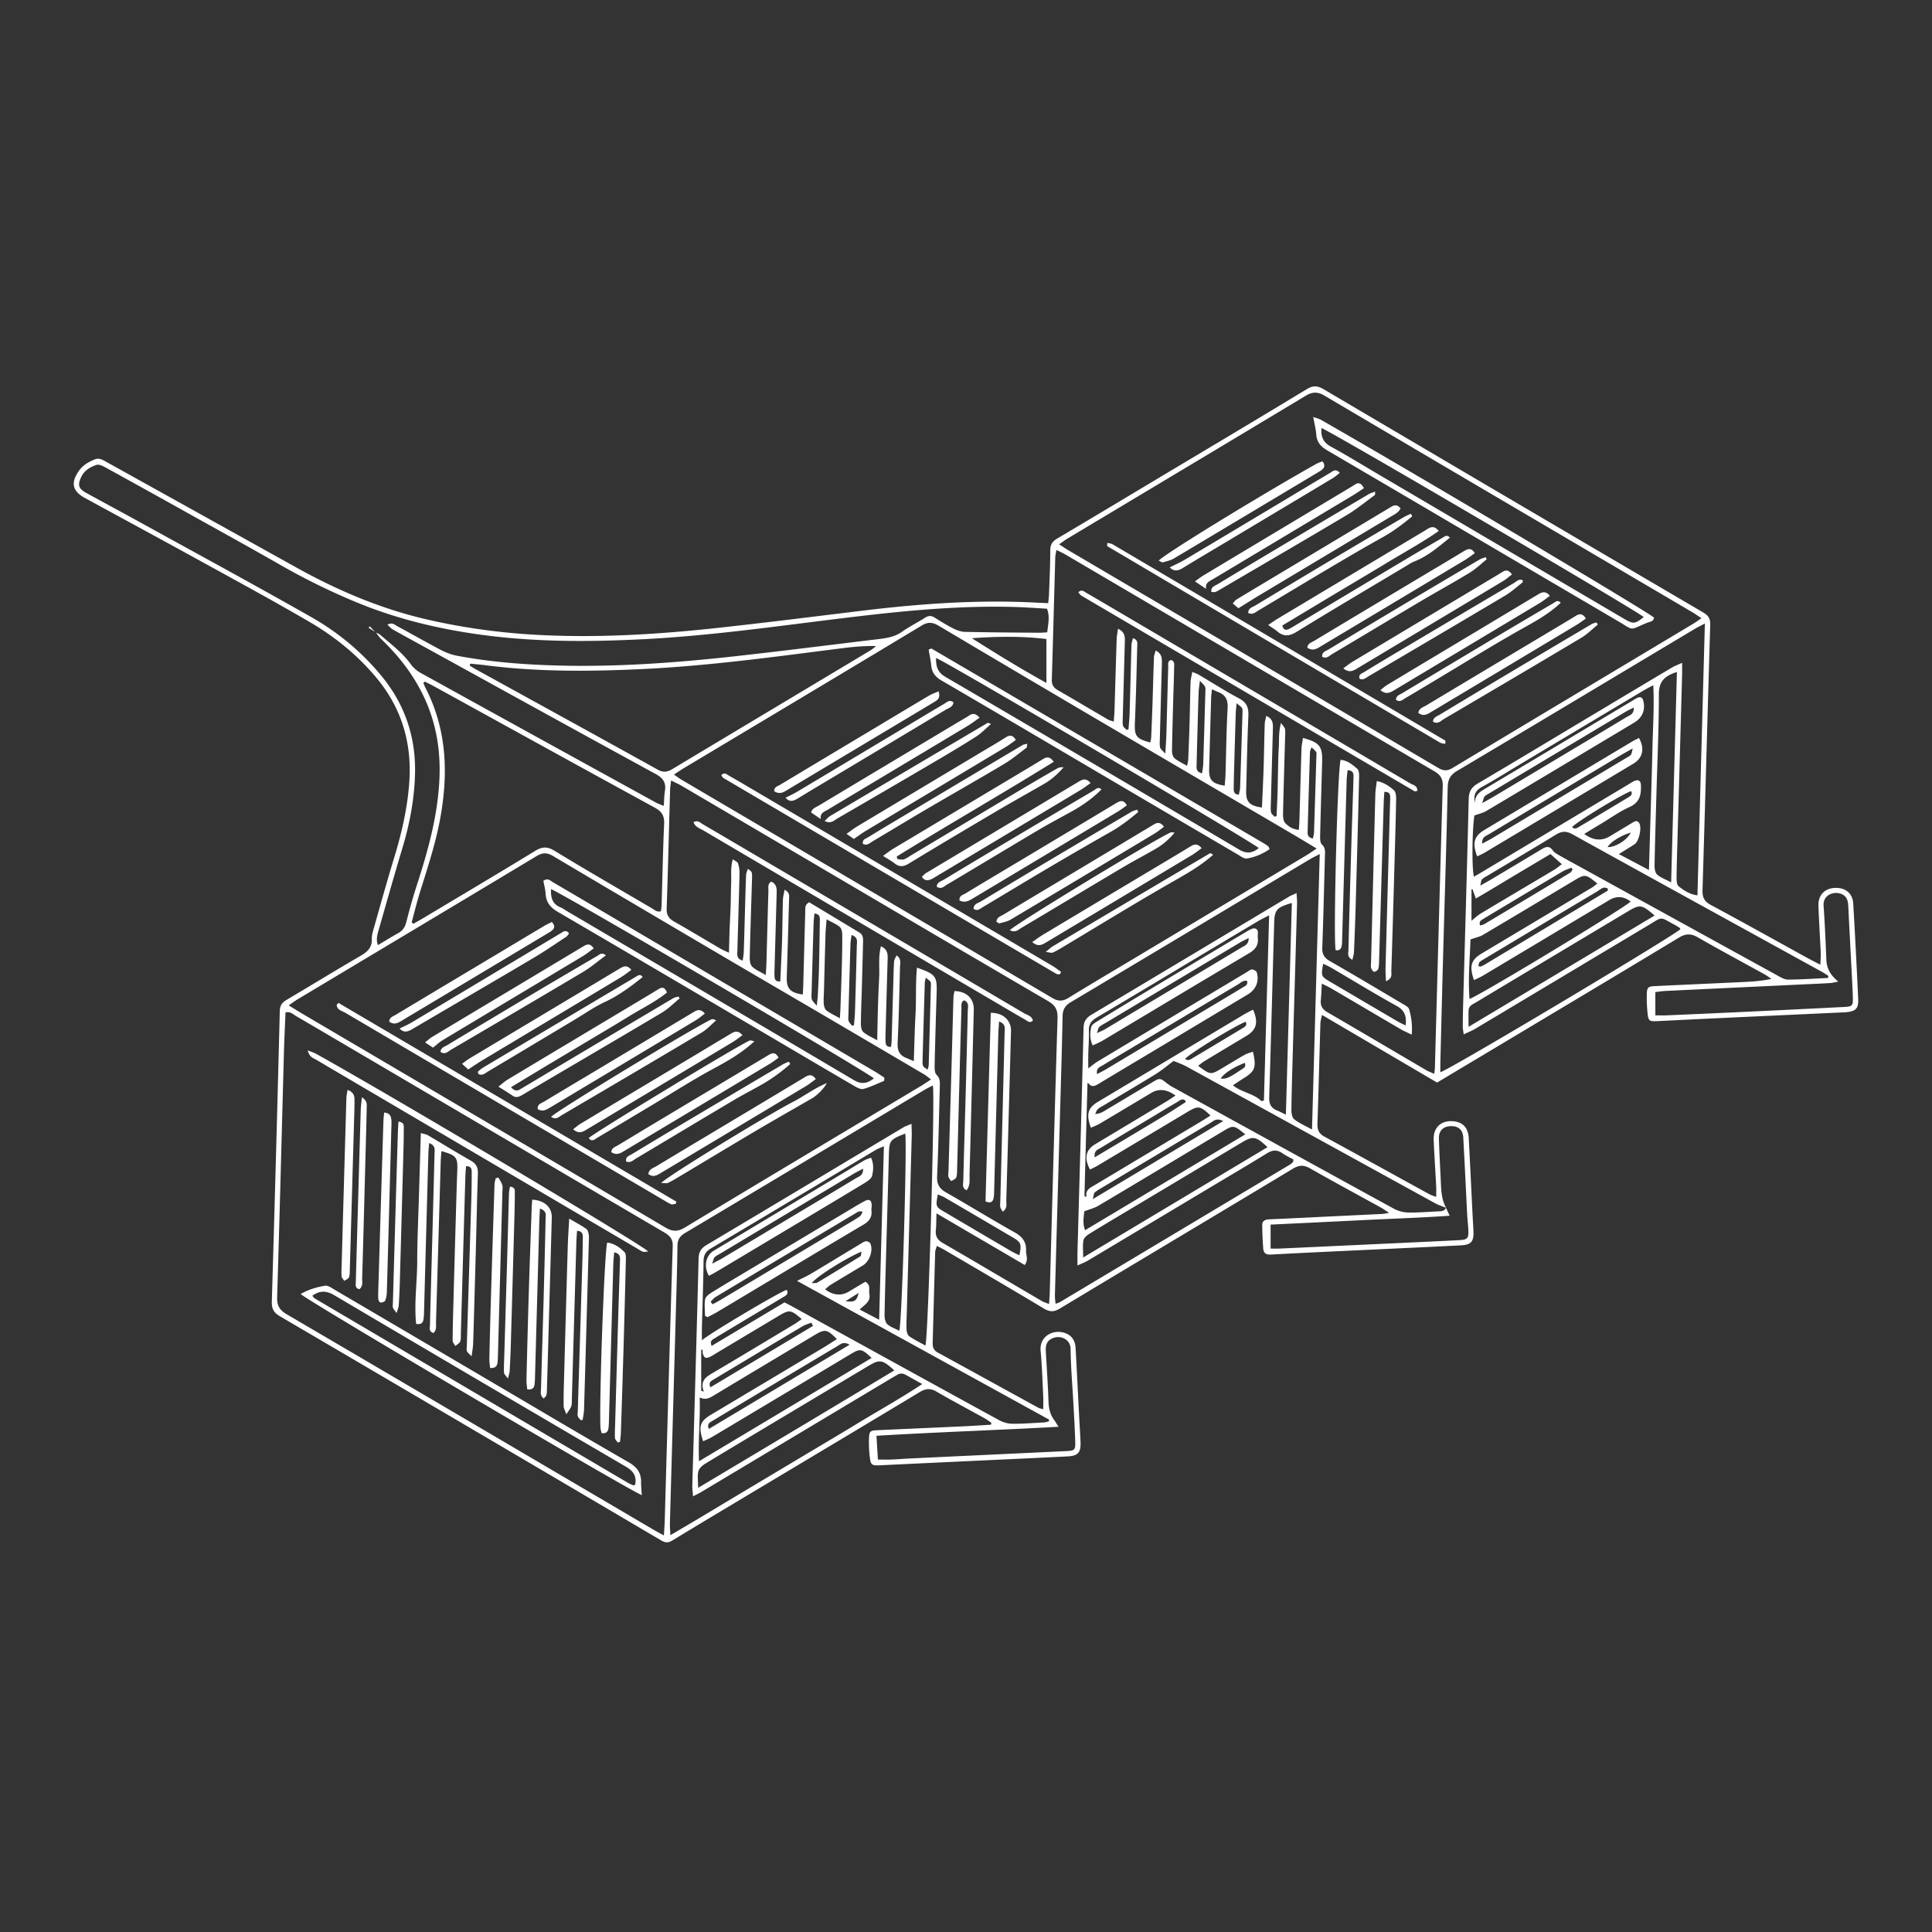 <svg xmlns="http://www.w3.org/2000/svg" width="550" height="550" fill="none" viewBox="0 0 550 550">
    <rect x="0" y="0" width="550" height="550" fill="#333333" stroke="none"/>
    <path fill="#fff" d="M298.399 171.709c.105-1.104.209-1.795.233-2.494.145-4.193.358-8.386.358-12.578 0-1.667.658-2.551 2.028-3.358 10.522-6.229 21.004-12.527 31.499-18.804 13.173-7.88 26.37-15.723 39.491-23.691 1.811-1.101 3.073-1.001 4.836.04a46883 46883 0 0 0 108.016 63.524c1.506.884 2.06 1.771 2.008 3.562-.771 25.158-1.43 50.319-2.197 75.477-.064 2.052.486 3.225 2.353 4.229 9.201 4.94 18.314 10.037 27.463 15.073 1.076.59 2.173 1.14 3.731 1.952.052-1.446.157-2.45.109-3.454-.205-4.458-.506-8.912-.659-13.37-.104-3.081 1.888-5.028 4.94-5.053 2.843-.024 4.807 1.623 4.972 4.47.53 9.089.996 18.182 1.41 27.275.124 2.743-.86 3.534-4.025 3.682-12.57.583-25.141 1.161-37.712 1.747-5.173.241-10.342.511-15.51.76-2.209.104-2.482-.061-2.715-2.258a42 42 0 0 1-.221-5.341c.048-2.036.341-2.281 2.361-2.378 8.29-.393 16.583-.759 24.877-1.148 2.666-.125 5.329-.29 8.233-.904-.582-.398-1.137-.843-1.747-1.181-6.402-3.546-12.856-7.004-19.202-10.647-1.947-1.12-3.442-1.092-5.369.077-15.35 9.289-30.76 18.474-46.151 27.691-7.502 4.49-15.008 8.972-22.699 13.571-10.796-6.338-21.619-12.699-32.776-19.25-.205 1.049-.422 1.699-.442 2.354-.289 9.546-.518 19.093-.844 28.639-.06 1.715.418 2.8 1.992 3.655 9.961 5.41 19.873 10.908 29.809 16.362.522.285 1.108.45 2.008.811 0-1.216.04-2.152-.008-3.088-.229-4.366-.518-8.731-.715-13.097-.165-3.586 2.121-5.707 5.663-5.361 2.691.265 4.169 1.871 4.325 4.843.386 7.31.731 14.619 1.093 21.925.076 1.514.18 3.028.245 4.546.124 2.952-.671 3.863-3.643 4.012-8.378.422-16.76.807-25.141 1.205-9.627.458-19.258.884-28.885 1.414-1.41.076-2.072-.438-2.169-1.683a100 100 0 0 1-.293-6.671c-.016-1.43 1.016-1.635 2.209-1.687 5.976-.257 11.948-.566 17.92-.851 4.727-.229 9.45-.446 14.177-.683.414-.02.82-.133 1.808-.301-1.065-.695-1.667-1.141-2.314-1.498-6.719-3.711-13.482-7.346-20.149-11.145-1.779-1.012-3.1-1.016-4.884.056-22.097 13.306-44.258 26.507-66.355 39.813-1.687 1.016-2.88 1.028-4.567.012-9.41-5.651-18.9-11.173-28.366-16.732-.607-.357-1.245-.655-2.101-1.104-.197.711-.466 1.253-.482 1.803-.253 8.563-.462 17.129-.711 25.696-.036 1.257.221 2.201 1.442 2.867 9.559 5.217 19.093 10.479 28.64 15.716.293.16.65.208 1.393.433 0-1.393.053-2.59-.008-3.779-.212-4.277-.333-8.566-.739-12.828-.385-4.036 3.282-6.08 6.483-5.237 2.172.575 3.345 2.036 3.482 4.486.361 6.595.682 13.19 1.024 19.784.12 2.318.285 4.631.373 6.952.113 2.932-.723 3.884-3.666 4.037-7.398.377-14.8.706-22.198 1.056-10.253.482-20.507.96-30.756 1.454-2.968.144-3.125.08-3.442-2.948a34 34 0 0 1-.149-4.812c.073-1.879.362-2.112 2.241-2.201 8.201-.377 16.407-.731 24.608-1.108 2.622-.121 5.241-.305 7.863-.462l.113-.57c-.631-.418-1.237-.876-1.892-1.241-4.606-2.554-9.261-5.024-13.816-7.663-1.714-.992-3.044-.803-4.674.177-13.832 8.345-27.708 16.623-41.568 24.92-9.651 5.775-19.31 11.531-28.925 17.366-1.189.723-2.004.607-3.136-.06-36.142-21.298-72.296-42.576-108.49-63.785-1.8-1.053-2.394-2.165-2.334-4.225.824-27.568 1.575-55.135 2.27-82.702.04-1.587.658-2.406 1.92-3.153 7.068-4.181 14.068-8.474 21.169-12.599 1.956-1.136 3.205-2.385 3.112-4.791-.04-1.04.305-2.117.599-3.141 1.879-6.606 3.711-13.229 5.719-19.8 2.172-7.108 3.839-14.281 4.349-21.727.767-11.21-2.229-21.134-9.482-29.789-5.346-6.377-11.72-11.546-18.828-15.699-10.555-6.165-21.314-11.984-32.025-17.88-10.635-5.856-21.318-11.619-31.973-17.434-3.647-1.988-4.149-4.358-1.711-7.8 1.132-1.598 2.747-2.51 4.51-3.217 1.245-.498 2.25.149 3.265.715q8.194 4.552 16.382 9.105c12.559 6.984 25.122 13.96 37.676 20.948 11.917 6.631 24.371 11.896 37.709 14.921a182.5 182.5 0 0 0 28.852 4.148c17.788 1.125 35.507.081 53.179-1.835 13.928-1.51 27.828-3.277 41.736-4.96 14.723-1.779 29.483-2.892 44.331-2.458 2.663.076 5.321.229 8.261.357zm113.293 172.147c-1.056-.438-2.164-.775-3.156-1.321-23.543-12.941-47.066-25.905-70.613-38.841-1.37-.751-2.872-1.261-3.804-1.667-2.028 1.494-3.502 2.755-5.136 3.759-4.864 2.996-9.788 5.888-14.688 8.828-.61.365-1.281.679-1.795 1.157-.357.333-.494.907-.731 1.377 1.149-.076 1.92-.462 2.655-.899 4.522-2.695 9.032-5.41 13.555-8.109 2.233-1.333 2.233-1.313 4.385.377a11.4 11.4 0 0 0 1.571 1.008c20.948 11.539 41.893 23.086 62.873 34.568a9.1 9.1 0 0 0 4.041 1.084c2.939.061 5.883-.208 8.823-.333.836-.036 1.623-.124 1.96-1.052.281.614.558 1.225 1.052 2.301-8.811.615-17.233.864-25.647 1.297-8.434.434-16.872.82-25.326 1.229v6.828c1.04 0 1.819.032 2.594-.004 12.466-.575 24.937-1.153 37.403-1.735 4.526-.213 9.057-.418 13.579-.659 2.558-.136 2.855-.494 2.707-3.108-.081-1.422-.249-2.836-.322-4.258-.373-7.297-.706-14.603-1.112-21.9-.117-2.125-1.402-3.221-3.474-3.197-2.177.024-3.518 1.265-3.458 3.502.112 4.189.373 8.37.554 12.555.109 2.486.245 4.964 1.494 7.209zM106.963 180.087c.397.181.867.273 1.184.55 3.077 2.683 6.386 5.113 8.82 8.487.703.976 1.711 1.847 2.767 2.429 22.338 12.35 44.701 24.656 67.063 36.962.59.325 1.245.522 2.165.899.116-1.61.112-2.94.325-4.237.385-2.353-.502-3.671-2.647-4.843-22.013-12.009-43.965-24.138-65.934-36.231-2.972-1.634-5.952-3.253-8.904-4.923-.518-.294-.915-.804-1.518-1.35 1.398-.747 2.084.032 2.807.426 4.161 2.249 8.27 4.598 12.459 6.791 1.401.735 2.944 1.326 4.494 1.619 9.671 1.823 19.454 2.57 29.278 2.807 16.627.406 33.178-.799 49.684-2.623 13.483-1.49 26.937-3.208 40.404-4.827 2.566-.309 5.096-.566 7.341-2.153 2.109-1.49 4.442-2.654 6.627-4.036.952-.602 1.743-.622 2.699-.016 1.735 1.096 3.49 2.177 5.317 3.1 1 .506 2.161.936 3.261.96 6.956.153 13.913.193 20.873.253.851.008 1.702-.076 2.598-.12.249-2.382.811-4.462-.076-6.727-3.069-.169-6.085-.402-9.105-.486-16.647-.486-33.158 1.245-49.64 3.261-18.688 2.285-37.331 4.952-56.167 5.912-14.197.723-28.362.819-42.503-.811-13.72-1.587-27.082-4.615-39.857-9.989a192 192 0 0 1-21.09-10.414c-8.743-5.016-17.578-9.868-26.382-14.779a4147 4147 0 0 0-23.181-12.856c-.816-.45-1.96-1.024-2.683-.771-1.743.606-3.406 1.542-4.294 3.385-1.1 2.281-.83 3.358 1.366 4.567 5.317 2.923 10.667 5.791 15.98 8.723 16.021 8.831 32.102 17.555 48.014 26.583 7.639 4.334 14.382 9.904 20.029 16.736 6.655 8.056 9.832 17.342 9.615 27.703-.153 7.25-1.482 14.354-3.579 21.322-2.341 7.776-4.542 15.591-6.779 23.395-.377 1.309-.803 2.659-.205 4.293 2.057-1.225 3.86-2.357 5.723-3.381 1.265-.695 1.956-1.667 2.322-3.073.895-3.454 1.831-6.904 2.931-10.293 3.234-9.957 6.053-19.989 6.531-30.528.297-6.578-.47-13.024-2.691-19.221-2.884-8.049-7.775-14.8-13.932-20.676-.563-.538-.988-1.216-1.478-1.827l-.04.044zm377.407-4.1c-1.109-.727-1.816-1.237-2.563-1.679-34.917-20.543-69.842-41.07-104.73-61.661-1.944-1.149-3.426-1.157-5.362.012-22.551 13.579-45.15 27.077-67.733 40.604-.731.438-1.414.96-2.482 1.695 1.136.727 1.919 1.265 2.731 1.743 35.073 20.627 70.151 41.242 105.204 61.906 1.51.891 2.611.903 4.121-.004 22.788-13.704 45.612-27.343 68.424-41.006.675-.406 1.309-.879 2.39-1.61M265.049 307.3c-.852-.63-1.378-1.1-1.976-1.453a16241 16241 0 0 0-29.062-17.081c-8.771-5.145-17.558-10.254-26.322-15.41-16.759-9.864-33.519-19.732-50.239-29.656-1.654-.984-2.931-1.048-4.626-.032-22.704 13.659-45.452 27.25-68.183 40.865-.731.437-1.414.964-2.454 1.674 1.53.94 2.707 1.687 3.912 2.394 34.446 20.266 68.906 40.512 103.316 60.838 2.033 1.2 3.49 1.253 5.547.012 22.382-13.503 44.829-26.897 67.255-40.323.888-.53 1.735-1.121 2.828-1.832zm-73.188-86.802c.948.655 1.494 1.089 2.093 1.438 35.222 20.72 70.452 41.419 105.646 62.187 1.723 1.016 2.996.924 4.623-.076 5.924-3.651 11.92-7.185 17.892-10.76 16.611-9.944 33.23-19.884 49.837-29.832.88-.526 1.715-1.129 2.88-1.9-2.691-1.606-4.964-2.984-7.258-4.329-16.767-9.844-33.543-19.664-50.303-29.523a12805 12805 0 0 1-50.009-29.54c-1.723-1.024-3.013-1.204-4.848-.096-22.619 13.631-45.295 27.17-67.954 40.74-.751.45-1.47.956-2.599 1.695zm-2.863 216.614c.1-1.751.201-2.98.237-4.213.743-26.045 1.454-52.09 2.273-78.135.064-2.088-.836-2.996-2.426-3.932-23.559-13.808-47.09-27.659-70.629-41.503-11.386-6.695-22.76-13.402-34.162-20.073-.86-.502-1.642-1.398-3.016-1.032-.149 3.763-.337 7.494-.442 11.229-.638 23.282-1.22 46.564-1.94 69.842-.076 2.405.715 3.67 2.743 4.859 34.805 20.387 69.565 40.845 104.333 61.284.832.49 1.687.931 3.025 1.666zM370.94 210.084c4.683 1.261 5.566 2.39 5.45 6.687-.193 7.045-.414 14.093-.574 21.138-.02.843-.013 2.008.49 2.482 1.128 1.056.899 2.233.867 3.457-.237 8.651-.426 17.306-.751 25.953-.068 1.872.602 2.904 2.193 3.816 6.888 3.952 13.707 8.02 20.539 12.072.751.446 1.811.956 2.004 1.639.606 2.169.964 4.43.727 7.217-1.342-.659-2.293-1.052-3.173-1.566-6.546-3.832-13.073-7.695-19.615-11.531-.795-.466-1.639-.843-2.804-1.438-.108 1.908-.14 3.318-.285 4.719-.164 1.619.47 2.619 1.896 3.446 9.414 5.466 18.78 11.013 28.174 16.515.642.377 1.365.622 2.217 1.008.092-.795.18-1.229.192-1.667.731-26.756 1.434-53.516 2.233-80.268.065-2.112-.702-3.205-2.437-4.221-35.022-20.538-70.011-41.134-105.012-61.705-.735-.429-1.522-.771-2.53-1.277-.149.924-.31 1.51-.326 2.097-.329 11.594-.626 23.189-.984 34.784-.044 1.43.454 2.317 1.687 3.028 4.796 2.759 9.547 5.595 14.326 8.382.41.241.908.329 1.618.578.085-1.241.181-2.2.213-3.164.209-6.776.398-13.555.619-20.334.028-.908.233-1.812.385-2.928 2.033.932 1.976 2.361 1.936 3.787q-.297 10.704-.582 21.406c-.02.8-.101 1.631.076 2.394.105.45.651.795 1 1.189q.276-.09.55-.185c.109-1.486.274-2.968.314-4.454.192-6.51.341-13.02.538-19.531.02-.626.257-1.249.41-1.943 1.473.481 1.249 1.49 1.228 2.305-.192 7.225-.349 14.45-.662 21.667-.169 3.868.285 4.655 4.377 5.735.093-.514.241-1.012.262-1.514.148-3.385.281-6.775.389-10.161.137-4.189.233-8.382.394-12.57.024-.619.301-1.229.482-1.936 1.903.944 1.807 2.405 1.767 3.835-.189 7.137-.39 14.27-.575 21.407-.02.799-.092 1.63.089 2.393.108.454.662.804 1.474 1.711.128-2.277.253-3.851.297-5.43.185-6.422.337-12.844.53-19.265.02-.727-.281-1.671.856-1.968 1.096.482.835 1.482.819 2.317-.044 2.851-.161 5.707-.241 8.558-.137 4.993-.289 9.985-.358 14.981-.008.719.221 1.691.711 2.116.968.836 2.197 1.37 3.579 2.177.164-.895.313-1.389.333-1.883.141-3.478.277-6.952.378-10.43.108-3.836.152-7.671.281-11.507.032-.904.289-1.799.486-2.928.863.37 1.365.526 1.807.787 3.844 2.266 7.599 4.683 11.535 6.772 2.168 1.148 2.731 2.63 2.63 4.94-.313 7.129-.442 14.269-.634 21.402-.085 3.093.963 4.221 4.494 4.707.16-3.659.349-7.297.466-10.944.136-4.281.192-8.563.329-12.844.024-.731.265-1.45.43-2.285 1.976.843 1.931 2.281 1.891 3.719-.196 7.137-.393 14.269-.582 21.406-.02.8-.092 1.631.084 2.394.105.446.651.791.996 1.181.185-.065.366-.133.551-.197.092-2.113.204-4.225.273-6.338.068-2.229.084-4.462.14-6.691.056-2.14.072-4.285.213-6.422.145-2.14-.112-4.345.639-7.072.634.944 1.048 1.309 1.128 1.735.133.691.064 1.422.044 2.132-.204 7.314-.437 14.628-.594 21.941-.02.92.064 2.125.618 2.707.92.972 2.145 1.791 3.888 1.944.064-1.137.137-2.093.165-3.049.197-6.686.365-13.377.582-20.064.032-1.009.277-2.009.43-3.049zm-109.912 65.388c5.338 1.852 5.76 2.442 5.615 7.157-.209 6.868-.422 13.735-.574 20.603-.02.932-.012 2.197.542 2.739 1.008.988.968 2.032.936 3.177-.233 8.567-.39 17.133-.771 25.692-.105 2.301.65 3.55 2.598 4.654 6.522 3.695 12.892 7.663 19.438 11.314 2.217 1.237 3.406 2.743 3.286 5.233-.06 1.249.763 2.583-.378 4.081-8.269-4.84-16.446-9.627-25.121-14.708-.068 1.984-.036 3.382-.181 4.764-.177 1.714.426 2.783 1.964 3.674 9.422 5.454 18.788 11.013 28.186 16.515.566.333 1.225.514 2.08.863.081-1.301.169-2.269.197-3.241.727-26.053 1.418-52.102 2.217-78.151.072-2.374-.655-3.659-2.719-4.864-21.663-12.635-43.267-25.382-64.886-38.097-13.077-7.695-26.153-15.39-39.238-23.073-.944-.555-1.948-1-3.165-1.619-.133 1.153-.265 1.848-.285 2.546-.325 11.33-.607 22.664-.98 33.994-.06 1.771.61 2.767 2.104 3.614 4.426 2.506 8.78 5.141 13.174 7.707.658.386 1.381.671 2.457 1.181.065-2.466.105-4.566.181-6.671.081-2.229.221-4.458.297-6.687.073-2.141.049-4.285.145-6.422.096-2.161-.249-4.378.478-6.848.731.563 1.349.796 1.47 1.177.277.908.458 1.892.434 2.836-.173 7.317-.41 14.631-.607 21.948-.028 1.097-.353 2.378 1.506 2.896.113-.843.273-1.599.301-2.354.133-3.747.225-7.494.334-11.241.104-3.566.189-7.137.333-10.703.024-.607.313-1.205.482-1.807.755.441 1.133.851 1.177 1.301.092.879.016 1.779-.008 2.671-.209 7.044-.45 14.092-.607 21.137-.02.916.097 2.129.663 2.691.952.944 2.309 1.478 3.9 2.422.08-1.438.16-2.386.184-3.338.189-6.868.354-13.739.567-20.607.028-.908-.301-1.996.803-2.643 1.699.743 1.57 2.217 1.534 3.639-.193 7.048-.397 14.097-.594 21.145-.024.804-.056 1.611.008 2.406.064.791.458 1.341 1.63 1.201.169-3.872.378-7.78.502-11.687.121-3.836.129-7.675.245-11.511.029-.895.282-1.787.462-2.875 1.575.751 1.31 1.819 1.286 2.723-.197 7.401-.43 14.799-.651 22.201-.097 3.197 1.004 4.402 4.574 4.896.04-.896.093-1.779.117-2.663.189-6.96.365-13.916.57-20.876.028-.928-.225-1.996 1.117-2.727 4.723 2.843 9.522 5.727 14.313 8.623 1.097.662 1.053 1.767 1.025 2.855-.105 3.924-.197 7.852-.306 11.776-.104 3.747-.273 7.494-.313 11.241-.008.827.141 1.944.671 2.422.988.896 2.313 1.422 3.98 2.382.076-3.531.116-6.446.209-9.358q.132-4.282.349-8.559c.149-2.859-.293-5.775.502-8.851 1.952.883 1.948 2.285 1.908 3.71q-.309 10.573-.599 21.146c-.024.891-.052 1.791.045 2.671.084.775.57 1.208 1.534 1.088.056-.594.136-1.117.152-1.643.173-5.799.334-11.594.506-17.394.053-1.783.077-3.57.213-5.349.04-.514.41-1.008.691-1.643 1.454 1.02 1 2.265.972 3.333-.181 7.226-.333 14.455-.671 21.676-.096 2.104.546 3.426 2.454 4.193.627.253 1.245.534 2.149.928.164-4.647.245-8.997.49-13.338.241-4.326-.024-8.679.409-13.286zm-140.085-81.437-.43.346c.193.458.354.936.583 1.377 6.181 11.989 6.578 24.612 4.165 37.552-1.33 7.125-3.627 13.98-5.772 20.884-.859 2.771-1.538 5.603-2.297 8.406l.506.366c.819-.466 1.651-.916 2.458-1.398 10.719-6.414 21.467-12.784 32.126-19.298 1.992-1.217 3.437-1.373 5.53-.1 9.149 5.566 18.422 10.924 27.659 16.334.792.461 1.519 1.253 2.691.915.069-.67.169-1.285.189-1.899.229-7.671.37-15.346.715-23.009.104-2.277-.663-3.498-2.659-4.591-21.069-11.506-42.082-23.113-63.11-34.688-.772-.421-1.567-.795-2.35-1.193zM410.022 305.24c2.514-.606 66.608-38.913 68.367-40.732-.1-.137-.168-.317-.301-.41-.442-.297-.895-.59-1.365-.839-4.374-2.314-3.213-2.402-7.406.104-16.475 9.84-32.929 19.708-49.404 29.547-.935.559-1.975.952-3.233 1.547-.128-1.041-.265-1.631-.261-2.221.012-2.229.053-4.462.117-6.691.534-19.358 1.112-38.712 1.57-58.071.052-2.152.783-3.365 2.611-4.446 11.301-6.662 22.535-13.442 33.792-20.177 7.121-4.261 14.238-8.522 21.37-12.763.784-.466 1.655-.784 2.98-1.402 0 1.498.024 2.442 0 3.386-.433 15.611-.875 31.222-1.313 46.833-.1 3.658-.233 7.313-.261 10.972-.008.835.076 2.028.602 2.442 1.474 1.168 3.089 2.269 5.338 2.57.703-25.768 1.402-51.315 2.116-77.388-1.273.674-2.052 1.044-2.791 1.482-22.595 13.514-45.17 27.061-67.801 40.511-1.956 1.161-2.571 2.486-2.619 4.691-.361 16.149-.875 32.294-1.321 48.44-.277 9.992-.518 19.984-.771 29.977-.02.851 0 1.702 0 2.634zm-144.463 3.763c-.924.486-1.647.824-2.326 1.229-22.752 13.607-45.487 27.234-68.259 40.805-1.502.896-2.093 1.948-2.113 3.647-.072 5.534-.241 11.064-.397 16.595-.583 20.788-1.177 41.575-1.755 62.363-.024.94.068 1.88.132 3.39 6.378-3.707 12.217-7.253 18.077-10.759 5.972-3.575 11.952-7.141 17.928-10.712 5.9-3.526 11.82-7.016 17.688-10.594 5.884-3.583 11.928-6.916 18.008-10.957-1.855-1.032-3.253-1.803-4.638-2.594-.852-.486-1.679-.53-2.526-.008-.607.373-1.237.715-1.848 1.08q-26.88 16.093-53.765 32.178c-.654.394-1.349.719-2.466 1.309-.096-1.265-.233-2.1-.213-2.935.089-3.924.225-7.848.334-11.772.498-17.663 1.016-35.327 1.454-52.994.044-1.823.682-2.908 2.249-3.839 18.711-11.141 37.387-22.342 56.082-33.516.566-.337 1.221-.534 2.285-.988.028 1.45.089 2.482.06 3.507-.469 16.952-.951 33.9-1.425 50.853-.041 1.426-.137 2.859-.045 4.281.041.643.302 1.522.772 1.844 1.433.984 3.016 1.751 4.602 2.638.815-2.699 2.755-71.139 2.109-74.051zm110.152-65.889c-1.313.694-2.088 1.064-2.827 1.506-22.672 13.558-45.327 27.145-68.027 40.66-1.654.988-2.317 2.1-2.357 4.02-.225 11.065-.575 22.125-.888 33.186-.434 15.434-.879 30.864-1.301 46.299-.02.735.108 1.478.185 2.385.642-.249.988-.333 1.281-.506a127148 127148 0 0 0 65.488-39.158c.301-.181.546-.446.807-.687.057-.052.073-.156.093-.237.02-.084.016-.176.044-.486-.996-.562-2.129-1.088-3.137-1.791-1.522-1.06-2.835-.952-4.414.028-5.309 3.294-10.703 6.446-16.064 9.655-11.639 6.968-23.278 13.941-34.925 20.893-.78.466-1.647.779-2.936 1.377 0-1.606-.024-2.646 0-3.687.59-21.322 1.209-42.64 1.735-63.962.048-1.879.779-2.867 2.313-3.783 18.708-11.141 37.383-22.342 56.07-33.515.575-.342 1.209-.579 2.253-1.069.065 1.241.169 2.077.145 2.908-.402 14.362-.827 28.724-1.237 43.086-.149 5.261-.317 10.526-.377 15.792-.013.891.208 2.14.807 2.614 1.349 1.073 3 1.763 5.06 2.904.739-26.314 1.458-52.038 2.197-78.424zm-241.812-54.183-.204.53c.582.357 1.148.743 1.747 1.072 17.273 9.515 34.563 18.997 51.801 28.572 1.586.879 2.739.69 4.156-.161 18.82-11.298 37.66-22.563 56.488-33.849.551-.329 1.02-.791 1.526-1.188-3.361-.053-6.542.233-9.715.634-19.028 2.414-38.033 5.053-57.223 5.944-14.819.691-29.607.791-44.355-1.116-1.401-.181-2.815-.294-4.221-.438m65.914 192.637c2.029-1.867 22.126-13.795 24.15-14.374.683 1.334-.43 1.719-1.213 2.193-4.277 2.586-8.575 5.137-12.86 7.707a862 862 0 0 0-6.647 4.012c-.59.362-1.221.759-.646 2.041 6.96-4.161 13.807-8.25 20.735-12.386.767.405 1.555.807 2.334 1.233 19.547 10.759 39.089 21.53 58.66 32.246 1.121.614 2.498 1.052 3.76 1.068 3.028.04 6.06-.209 9.092-.37.47-.024.932-.196 1.394-.305l.096-.494a601926 601926 0 0 0-71.765-39.499c1.494-.759 2.787-1.329 3.992-2.048 4.675-2.788 9.321-5.627 13.984-8.434.53-.318 1.081-.727 1.659-.804.389-.052 1.08.31 1.233.659.867 1.984-.225 5.076-2.121 6.221-3.056 1.848-6.128 3.663-9.177 5.526-.558.342-1.028.824-1.586 1.286q3.482 2.598 6.779.634c1.591-.948 3.181-1.9 4.683-2.795 1.675.968.904 2.373 1.141 3.51.446 2.157-1.346 3.012-2.763 4.394l5.546 2.92c.458-16.68.904-32.833 1.357-49.4-1.104.498-1.763.723-2.345 1.069-15.627 9.341-31.238 18.711-46.889 28.013-1.486.883-2.089 1.887-2.109 3.622-.068 6.245-.305 12.487-.462 18.732-.032 1.225-.004 2.45-.004 3.819zm134.832-69.677q-3.65-2.69-6.859-.787c-4.904 2.924-9.796 5.872-14.712 8.779-.787.466-1.666.775-2.526 1.165-1.409-3.9-.855-5.667 2.097-7.434 13.856-8.289 27.711-16.583 41.571-24.868.804-.478 1.655-.876 2.507-1.318 1.57 3.587.971 5.752-1.84 7.438-3.976 2.39-7.96 4.768-11.932 7.169-.631.382-1.201.872-1.872 1.366 3.519 2.634 3.543 2.638 6.828.691 2.149-1.278 4.273-2.591 6.446-3.82.699-.397 1.518-.586 2.329-.887 1.033 4.502.603 5.59-2.711 7.614-.935.571-1.835 1.205-2.988 1.968 2.691 2.129 5.932 2.314 8.057 4.462.068.069.329-.052.771-.132.49-17.354.976-34.761 1.482-52.729-1.386.723-2.241 1.124-3.048 1.602-5.29 3.145-10.575 6.31-15.856 9.471-10.029 6-20.037 12.036-30.102 17.98-1.546.912-2.377 1.916-2.305 3.791.084 2.225-.125 4.458-.173 6.687-.032 1.358-.004 2.715-.004 4.041 1.085-.799 1.876-1.486 2.763-2.016a31146 31146 0 0 1 42.476-25.443c.458-.273.948-.727 1.401-.699.474.028 1.213.446 1.33.844.751 2.57-.237 4.883-2.567 6.281l-28.013 16.78c-4.747 2.843-9.502 5.666-14.233 8.53-1.133.687-2.185 1.333-3.189-.141l-.189.137c-.144 5.321-.293 10.671-.437 16.021q-.217 8.054-.426 16.109l.59.16c-.385-1.992 1.036-2.558 2.261-3.289 10.258-6.137 20.519-12.274 30.772-18.418.752-.45 1.482-.932 2.262-1.422-2.908-2.775-3.503-2.86-6.527-1.052-8.498 5.084-16.996 10.173-25.499 15.245-.735.438-1.518.787-2.273 1.177-1.747-3.257-1.213-5.595 1.478-7.213 6.804-4.093 13.619-8.169 20.423-12.258.743-.445 1.457-.943 2.437-1.582m116.366-74.493q3.771 2.82 7.346.635.572-.349 1.144-.691l5.27-3.173c.646-.385 1.333-.71 1.863.113.827 1.285-.02 5.213-1.309 6.06-1.322.868-2.679 1.679-4.478 2.796 3.004 1.586 5.582 2.943 8.574 4.526.189-6.334.362-12.113.53-17.888.165-5.707.35-11.414.474-17.121.129-5.719.534-11.443.229-17.595-1.233.67-2.016 1.056-2.763 1.502a61028 61028 0 0 0-34.684 20.735c-3.751 2.245-7.446 4.587-11.273 6.695-1.751.964-2.454 2.157-2.121 4.057l.109.602c-.117-2.004 1.02-3.04 2.61-3.984 14.033-8.338 28.029-16.731 42.038-25.109.534-.322 1.056-.675 1.626-.924.82-.361 1.378-.056 1.603.815.687 2.647-.225 4.856-2.615 6.286-14.008 8.386-28.009 16.775-42.041 25.125-.976.578-2.149.827-3.414 1.297-.639 4.037-.767 15.362-.113 17.411.703-.41 1.394-.8 2.073-1.205 13.932-8.334 27.864-16.672 41.796-25.005.611-.366 1.205-.783 1.86-1.056 1.076-.45 1.727-.033 1.783 1.136.133 2.699-.257 4.972-3.225 6.298-2.751 1.228-5.241 3.036-7.844 4.598-1.594.956-3.18 1.928-5.052 3.064zm69.352 41.014c.048-.197.096-.398.148-.594-.586-.37-1.152-.772-1.755-1.105-23.739-13.077-47.491-26.129-71.203-39.254-1.727-.956-3.012-.844-4.643.156-6.454 3.968-12.992 7.804-19.494 11.696-.534.321-1.121.61-1.539 1.052-.257.273-.241.811-.477 1.755 1.325-.747 2.172-1.205 3-1.699 4.823-2.876 9.651-5.751 14.458-8.655 1.193-.723 2.197-1.084 3.201.345.434.615 1.209 1.029 1.896 1.422 1.851 1.069 3.739 2.081 5.614 3.113 18.744 10.321 37.483 20.647 56.235 30.949 1 .55 2.113 1.273 3.173 1.273 3.795 0 7.595-.281 11.39-.454zM249.924 415.509c1.514 0 2.654.04 3.795-.008 1.871-.076 3.743-.229 5.615-.317 14.707-.699 29.418-1.382 44.126-2.085 2.518-.12 2.715-.297 2.63-2.887-.112-3.478-.317-6.952-.502-10.426-.281-5.257-.755-10.511-.807-15.772-.028-2.787-3.036-4.169-5.458-2.896-1.522.8-1.683 2.165-1.599 3.663.274 4.723.595 9.442.759 14.169.069 1.928.434 3.675 1.579 5.241.389.535.723 1.109 1.285 1.98-17.442.972-34.519 1.519-51.833 2.567.144 2.398.265 4.41.41 6.771m221.325-126.458c1.393 0 2.365.036 3.333-.004 7.31-.317 14.619-.639 21.925-.984q14.168-.674 28.33-1.39c2.522-.128 2.711-.309 2.626-2.895-.116-3.478-.333-6.948-.51-10.422-.265-5.169-.542-10.334-.795-15.503-.068-1.41-.385-2.639-1.819-3.301-2.113-.976-5.426.108-5.201 3.293.365 5.161.574 10.334.795 15.503.109 2.522 1.329 4.401 3.39 6.092-.86.161-1.534.358-2.221.406-2.137.14-4.277.225-6.414.325-13.547.643-27.089 1.281-40.636 1.936-.944.044-1.884.213-2.811.321v6.631zm-233.005 92.16c-2.779-2.82-3.397-2.916-6.313-1.169-9.567 5.727-19.145 11.442-28.7 17.197-1.213.731-2.357 1.402-4.044.591.197 6.088-.47 11.807-.193 18.157 16.72-10.004 32.889-19.683 49.142-29.411-2.851-2.67-3.213-2.727-5.94-1.108-1.61.956-3.217 1.924-4.823 2.888-11.563 6.916-23.121 13.835-34.692 20.739-.783.47-1.655.796-2.518 1.201-1.414-4.249-.952-5.651 2.325-7.611 10.647-6.357 21.298-12.707 31.941-19.069 1.273-.759 2.51-1.582 3.811-2.401zm180.368-113.763c-.152 5.397-.727 11.088-.269 16.948 4.474-1.908 44.709-26.31 45.865-27.748q-2.976-2.258-6.04-.438l-1.149.687c-11.627 6.96-23.25 13.92-34.885 20.868-.795.474-1.658.828-2.526 1.253-1.393-4.068-.831-5.771 2.253-7.614a31825 31825 0 0 0 31.447-18.8c.494-.293.92-.699 1.414-1.081-3.386-2.751-3.434-2.755-6.844-.718-8.57 5.124-17.129 10.265-25.723 15.345-.92.543-2.037.756-3.543 1.294zm-219.871 156.11c18.932-11.314 37.367-22.31 55.853-33.431-3.466-3.149-4.132-3.225-7.606-1.145-6.956 4.165-13.916 8.322-20.872 12.483-8.41 5.032-16.828 10.048-25.206 15.129-.848.514-1.84 1.325-2.077 2.184-.353 1.286-.092 2.739-.092 4.784zM471.04 260.624c-3.739-3.181-4.169-3.233-7.723-1.104-7.728 4.622-15.459 9.245-23.182 13.872q-9.984 5.976-19.96 11.964c-.9.542-2.029.944-2.093 2.225-.068 1.369-.016 2.747-.016 4.735 17.916-10.719 35.319-21.129 52.974-31.688zm-110.205 65.942c-3.337-3.124-4.129-3.241-7.378-1.297q-16.055 9.601-32.105 19.202c-3.747 2.241-7.507 4.457-11.213 6.759-.703.438-1.563 1.148-1.699 1.855-.269 1.402-.081 2.892-.081 4.892l52.476-31.407zm5.233-9.261c.575-20.386 1.133-40.263 1.695-60.251-4.289 1.257-4.92 1.936-5.028 5.663-.482 16.57-.896 33.141-1.418 49.708-.06 1.904.57 3.044 2.273 3.719.651.257 1.269.591 2.482 1.165zm111.309-126.001c-3.538 1.125-5.132 2.715-5.128 6.274 0 9.627-.442 19.253-.711 28.876-.185 6.595-.394 13.189-.518 19.788-.016.908.108 2.137.682 2.671.964.904 2.338 1.365 4.037 2.281.554-20.258 1.096-39.905 1.642-59.894zM257.711 322.703c-4.414 1.719-4.558 1.956-4.671 6.165-.221 8.554-.478 17.109-.715 25.663-.184 6.595-.393 13.189-.51 19.784-.016.896.181 2.092.759 2.631.92.855 2.249 1.269 3.446 1.891.755-2.534 2.233-53.042 1.683-56.134zm96.795.225c-3.334-2.683-3.354-2.683-6.458-.824-11.788 7.061-23.564 14.137-35.379 21.158-1.149.682-2.514 1-4.004 1.57-.093 1.494-.567 3.293.229 5.386 15.253-9.129 30.31-18.133 45.608-27.286zm-56.613-141.009c-7.121-.868-14.133-.739-21.217-.229 6.867 4.345 13.703 8.566 21.217 12.731zm-98.276 213.995.747.249c-1.237-3.333.923-4.353 2.988-5.574 7.594-4.487 15.145-9.037 22.707-13.579.735-.442 1.418-.96 2.181-1.478-3.117-2.719-3.494-2.767-6.643-.884q-8.83 5.279-17.663 10.563c-.61.365-1.205.775-1.851 1.068-1.213.55-1.675.289-2.037-1.104-.076-.293-.012-.627-.012-.94h-.417v11.675zm241.767-152.78c-3.594 2.14-7.109 4.229-10.619 6.321-3.474 2.068-6.908 4.205-10.627 6.33-.413-1.157-.686-1.912-.959-2.671-.093.016-.181.028-.274.044v8.944c.864-.675 1.743-1.518 2.764-2.128 6.936-4.161 13.908-8.266 20.856-12.411.711-.425 1.341-.984 2.1-1.55-1.177-1.044-2.088-1.851-3.241-2.879m-206.071 18.583c-.129 1.682-.265 2.887-.302 4.1-.164 5.426-.301 10.856-.445 16.282-.033 1.245-.141 2.498-.045 3.735.053.642.302 1.486.767 1.835 1.089.82 2.358 1.39 3.816 2.213.064-1.237.12-2.024.149-2.811.14-4.004.293-8.004.397-12.009.08-3.024.149-6.052.117-9.076-.008-.731-.221-1.711-.719-2.125-.972-.811-2.209-1.301-3.731-2.144zm109.702-65.493c-.104 1.081-.209 1.771-.229 2.466-.196 6.755-.389 13.515-.566 20.27-.08 3.121.843 4.121 4.426 4.703.08-1.064.197-2.113.229-3.165.193-6.313.249-12.631.606-18.932.133-2.33-.582-3.735-2.675-4.551-.481-.188-.943-.413-1.791-.791m-78.039 143.784c-.626 3.438-.602 3.531 1.767 4.928a7894 7894 0 0 0 19.102 11.234c.739.433 1.53.775 2.349 1.188.663-3.184.49-3.69-1.775-5.024a5341 5341 0 0 0-19.338-11.354c-.586-.345-1.241-.574-2.105-.968zm133.202-48.086c.229-2.558-.209-4.241-2.514-5.518-6.302-3.486-12.447-7.253-18.664-10.896-.714-.417-1.486-.739-2.317-1.148-.63 3.486-.598 3.602 1.928 5.092a8425 8425 0 0 0 19.322 11.358c.662.386 1.373.687 2.245 1.116zm64.938-90.505c-1.012.518-1.723.836-2.386 1.229a61247 61247 0 0 0-38.531 23.053c-.534.322-1.129.591-1.554 1.024-.286.29-.322.828-.691 1.9 1.413-.787 2.253-1.229 3.068-1.715 5.968-3.562 11.928-7.133 17.892-10.699 6.727-4.024 13.467-8.036 20.174-12.093.831-.502 2.084-.735 2.028-2.699m-110.108 77.818c-1.101-.249-1.816.554-2.595 1.02-9.048 5.382-18.077 10.792-27.109 16.194-3.828 2.289-7.663 4.566-11.475 6.883-.751.454-1.835.768-1.502 2.442 1.029-.554 1.868-.972 2.675-1.454q16.42-9.815 32.841-19.643c1.992-1.193 3.984-2.373 5.964-3.586.634-.39 1.522-.659 1.205-1.852zM241.851 382.817c-1.775-1.028-2.598-.124-3.426.37-8.952 5.325-17.888 10.687-26.824 16.036-2.98 1.784-5.96 3.563-8.932 5.358-.655.394-1.442.759-.868 2.201 13.282-7.944 26.439-15.82 40.054-23.965zM420.853 275.03c.378.069.571.165.703.113a8.6 8.6 0 0 0 1.197-.595q17.434-10.47 34.861-20.952c.064-.036.096-.153.112-.237.016-.08-.008-.169-.028-.39-1.249-.771-2.137.281-3.028.812-10.659 6.337-21.294 12.715-31.933 19.089-.534.321-1.109.614-1.546 1.04-.237.233-.225.723-.33 1.116zm-72.637 44.126c-1.92-1.012-2.723-.04-3.566.462-10.354 6.157-20.684 12.35-31.017 18.535-.687.414-1.41.799-1.996 1.329-.274.249-.257.816-.547 1.896 12.611-7.55 24.652-14.756 37.126-22.222m-116.791 58.32-.422-.948c-.835.333-1.731.566-2.498 1.02-5.59 3.305-11.161 6.659-16.731 9.996-2.9 1.739-5.808 3.47-8.699 5.221-.651.394-1.45.763-.84 2.177 9.8-5.864 19.495-11.667 29.19-17.466m120.603-177.284c-.121 1.43-.217 2.209-.241 2.988q-.24 7.748-.454 15.495c-.052 1.871-.105 3.739-.121 5.611-.008.895-.02 1.851 1.462 1.943.121-.658.334-1.325.358-2 .245-7.12.465-14.241.682-21.362.012-.438.053-.952-.148-1.305-.225-.398-.703-.655-1.534-1.37zm-10.443-6.426c-.168 1.506-.321 2.35-.353 3.197-.108 2.755-.177 5.511-.253 8.266-.112 4.088-.237 8.177-.321 12.265-.02 1.012-.306 2.225 1.538 2.659.12-.88.305-1.703.333-2.53.221-6.844.418-13.684.611-20.527.016-.53.1-1.117-.089-1.583-.188-.473-.67-.831-1.47-1.747zM232.513 286.32c.149-1.422.265-2.169.302-2.92.128-2.578.269-5.157.333-7.739.112-4.538.177-9.081.245-13.619.012-.88.036-1.819-1.542-1.984-.089.996-.213 1.924-.241 2.851q-.3 9.88-.571 19.76c-.016.623-.096 1.281.085 1.852.152.478.634.855 1.389 1.795zm9.904-20.145c-.128 1.048-.285 1.819-.309 2.59-.209 6.779-.398 13.555-.586 20.334-.016.534-.097 1.117.08 1.59.181.49.639.88.976 1.31l.53-.141c.1-1.293.249-2.582.289-3.879.193-6.242.374-12.487.514-18.728.024-1.06.49-2.386-1.49-3.08zm21.668 38.33c.144-.586.289-.911.297-1.241q.318-11.212.61-22.418c.012-.442.101-.964-.092-1.31-.237-.421-.735-.69-1.345-1.229-.157.78-.274 1.117-.286 1.458a6828 6828 0 0 0-.638 22.158c-.016.526-.036 1.12.185 1.566.192.386.722.603 1.265 1.02zm109.666-65.801c.133-.675.301-1.173.318-1.679.24-7.31.465-14.619.686-21.929.012-.353.089-.791-.08-1.048-.285-.434-.739-.751-1.325-1.309-.229.699-.422 1.02-.43 1.345-.237 7.579-.458 15.153-.671 22.732-.024.839.125 1.623 1.494 1.888zm47.588 24.744c.426-.121.86-.153 1.193-.35a6289 6289 0 0 0 24.495-14.675c.293-.177.438-.598.65-.904l-.317-.502c-.831.346-1.719.595-2.49 1.052-5.663 3.354-11.305 6.748-16.952 10.129-1.832 1.097-3.671 2.181-5.486 3.306-.631.389-1.506.69-1.097 1.948zM311.641 329.47c6.723-4.016 13.137-7.832 19.526-11.679 2.129-1.281 4.201-2.655 6.294-3.992.048-.028.052-.157.044-.233-.008-.085-.06-.165-.125-.33-.931-.626-1.638.137-2.353.551-2.462 1.433-4.892 2.923-7.334 4.389-4.811 2.884-9.634 5.748-14.434 8.651-.763.462-1.875.735-1.618 2.639zm25.719-28.025c.944.719 1.671.076 2.386-.35 3.217-1.911 6.422-3.843 9.631-5.767 1.526-.916 3.06-1.823 4.582-2.755.631-.385 1.129-.851.647-1.691-2.9 1.057-15.948 9.029-17.246 10.559zm110.181-65.982c.779.775 1.462.225 2.133-.169 2-1.177 3.992-2.37 5.98-3.562 2.602-1.559 5.209-3.113 7.803-4.691.659-.402 1.414-.812.876-1.832-2.956 1.093-15.535 8.784-16.788 10.25zM245.257 356.31c-4.466 1.844-13.161 7.334-14.161 8.98.63-.06 1.212.049 1.594-.18a790 790 0 0 0 12.261-7.478c.193-.121.153-.611.302-1.322zm109.132-53.737c-3.345 1.29-6.016 3.045-6.888 4.483 1.635.108 2.318-.181 5.788-2.503.622-.417 1.522-.682 1.1-1.976zm109.851-65.552c-2.895.859-5.683 2.647-6.598 4.117 2.068.148 5.558-1.92 6.598-4.117M244.429 368.07c-1.116.703-2.233 1.409-3.723 2.345 2.535.354 3.189-.012 3.723-2.345"/>
    <path fill="#fff" d="M373.844 118.703c1.185.418 1.695.518 2.124.763 28.13 16.089 93.574 54.962 94.891 56.356-.124 1.18-1.221 1.16-1.972 1.474-5.317 2.196-3.55 2.297-8.245-.454-27.607-16.198-55.187-32.451-82.806-48.633-1.86-1.088-2.98-2.361-3.129-4.558-.1-1.458-.494-2.896-.863-4.948m2.357 3.165c-.209 2.333.402 4.032 2.635 5.253 4.61 2.526 9.097 5.285 13.631 7.952 23.286 13.695 46.572 27.395 69.866 41.082 2.65 1.558 3.12 1.494 5.602-.498-2.064-1.843-89.681-53.259-91.734-53.789m-15.178 56.055c1.201-.8 1.9-1.31 2.639-1.751a40158 40158 0 0 1 42.006-25.138c1.168-.699 2.365-1.831 3.911.129-4.791 3.333-9.863 6.084-14.783 9.072-4.956 3.008-9.948 5.952-14.92 8.928-4.952 2.968-9.9 5.948-14.812 8.9.249 1.157.855 1.386 1.622 1.093.659-.253 1.265-.655 1.876-1.02 10.791-6.451 21.575-12.913 32.374-19.355 3.213-1.919 6.459-3.787 9.688-5.683.662-.389 1.297-.983 2.144-.048-3.237 2.583-6.265 5.274-10.117 6.776-.903.353-1.723.927-2.566 1.429-10.33 6.177-20.703 12.294-30.953 18.603-2.076 1.278-3.663 1.442-5.486-.092-.663-.558-1.418-1.004-2.623-1.847zm-45.805-23.383c.566.145 1.089.161 1.482.39a96772 96772 0 0 1 94.734 55.901c.109.065.012.474.012.948-.562-.132-1.096-.136-1.494-.373a85246 85246 0 0 1-94.722-55.918c-.108-.064-.012-.47-.012-.952zm37.336 18.611c-.486-.409-.992-.839-1.615-1.361.426-.462.663-.864 1.009-1.077 2.891-1.771 5.803-3.506 8.715-5.249 11.558-6.92 23.121-13.84 34.68-20.763 1.08-.647 2.124-1.523 3.369.024-.582 1.225-1.823 1.763-2.924 2.425-12.325 7.386-24.659 14.756-36.985 22.138-1.984 1.189-3.936 2.434-6.249 3.863m35.727-34.181c-1.185.775-2.201 1.49-3.265 2.124-13.233 7.932-26.471 15.852-39.704 23.776-1.016.607-2.273 1.02-1.956 2.767l-3.189-2.136c.96-.671 1.687-1.245 2.474-1.719 13.225-7.936 26.463-15.86 39.692-23.784 1.149-.687 2.305-1.362 3.43-2.081 1.116-.718 1.807-.257 2.514 1.053zm63.183 37.121c-1.012.691-1.859 1.333-2.767 1.876-13.671 8.197-27.35 16.382-41.026 24.567-1.209.723-2.417 1.594-3.903.393.192-1.329 1.369-1.582 2.221-2.092 11.373-6.828 22.763-13.627 34.149-20.434 2.828-1.691 5.667-3.362 8.475-5.089 1.1-.679 1.967-.679 2.851.779m-58.496 20.375c.735-.574 1.281-1.097 1.911-1.478 14.294-8.579 28.604-17.137 42.898-25.724 1.156-.695 2.188-1.165 3.445.353-.996.715-1.863 1.434-2.819 2.009-13.763 8.257-27.535 16.494-41.307 24.739-1.22.731-2.425 1.543-4.128.097zm26.861-38.97c-.927.643-1.831 1.353-2.807 1.94a35188 35188 0 0 1-40.656 24.338c-1.269.759-2.526 1.763-4.197.606.1-1.245 1.193-1.481 1.964-1.947 8.944-5.382 17.9-10.744 26.86-16.105 5.205-3.117 10.43-6.205 15.619-9.346 1.193-.719 2.241-1.209 3.221.514zm-37.42 32.776c.928-.679 1.635-1.285 2.422-1.759 12.932-7.755 25.872-15.498 38.813-23.242 1.377-.823 2.763-1.638 4.124-2.49 1.024-.642 1.816-.425 2.659.747-.843.639-1.623 1.342-2.502 1.872-13.776 8.265-27.563 16.506-41.343 24.756-1.213.727-2.406 1.562-4.169.112zm-52.544-30.675c1.579-1.844 29.503-18.924 44.805-27.507.578-.325 1.233-.518 1.799-.751.792.984.631 1.707-.052 2.317-.393.354-.875.611-1.333.884-13.619 8.153-27.234 16.314-40.877 24.43-.952.567-2.105.812-3.189 1.113-.253.068-.61-.245-1.157-.49zm14.973 8.928c-.165-1.522 1-1.731 1.763-2.193a2557 2557 0 0 1 16.72-10.032c8.795-5.238 17.603-10.459 26.414-15.672.474-.281 1.032-.409 1.759-.69-.064.562 0 .923-.136 1.02-2.647 1.927-5.197 4.028-8.001 5.699-11.767 7.008-23.607 13.892-35.427 20.816-.614.361-1.212.759-1.867 1.024-.345.14-.791.024-1.225.024zm57.179-21.535c-2.687 2.237-5.454 4.333-8.551 6.044-5.06 2.796-10.036 5.735-15.009 8.679-6.743 3.992-13.446 8.053-20.181 12.057-.859.51-1.699 1.357-2.948.719.048-1.458 1.301-1.667 2.121-2.165a3964 3964 0 0 1 23.37-14.008 3701 3701 0 0 1 18.864-11.125c.627-.37 1.317-.627 1.976-.936.121.241.237.486.358.727zm-69.019 14.538c1.498-.759 2.992-1.414 4.378-2.241 9.265-5.506 18.506-11.049 27.756-16.583 4.506-2.695 9.004-5.41 13.518-8.089.763-.449 1.567-1.325 2.759 0-.682.526-1.237 1.045-1.871 1.43-4.33 2.615-8.675 5.205-13.013 7.8-5.731 3.429-11.466 6.863-17.197 10.293-4.205 2.514-8.426 5-12.603 7.563-1.373.843-2.566 1.016-3.727-.173m121.872 16.278c-1.542 1.249-2.96 2.711-4.647 3.719-13.016 7.772-26.077 15.463-39.146 23.142-.895.526-1.763 1.63-3.144.759.104-1.269 1.184-1.522 1.964-1.992a4209 4209 0 0 1 20.663-12.386 6691 6691 0 0 1 22.563-13.382c.406-.241.904-.33 1.357-.49.129.209.262.421.39.63m-10.57-6.205c-3.538 3.365-7.687 5.518-11.779 7.827-7.687 4.342-15.194 9.005-22.772 13.539-3.213 1.924-6.414 3.867-9.647 5.759-.775.454-1.538 1.309-2.679.502-.02-1.177.972-1.422 1.679-1.843 9.253-5.555 18.511-11.105 27.78-16.631 5.133-3.061 10.286-6.081 15.434-9.113.583-.342 1.149-.968 1.988-.04zm-67.902 15.358c-.121-1.358 1.012-1.591 1.783-2.056a5812 5812 0 0 1 21.804-13.057 5352 5352 0 0 1 21.181-12.531c.534-.313 1.157-.474 1.739-.707l.338.603c-1.603 1.285-3.093 2.759-4.836 3.819-4.635 2.824-9.406 5.426-14.073 8.193-8.361 4.956-16.679 9.985-25.041 14.941-.831.494-1.622 1.498-2.899.791zm57.13-21.728c-.06.289-.036.534-.14.615-1.603 1.245-3.125 2.642-4.856 3.675-12.924 7.695-25.893 15.317-38.857 22.948-.791.466-1.554 1.225-2.598.779-.45-1.265.55-1.482 1.156-1.855a855 855 0 0 1 10.306-6.201c10.804-6.414 21.607-12.82 32.427-19.202.751-.441 1.462-1.353 2.562-.759M251.69 307.706c-1.956.792-3.868 1.743-5.888 2.29-.763.204-1.855-.406-2.666-.876-7.559-4.402-15.085-8.856-22.624-13.29-20.539-12.08-41.061-24.185-61.645-36.194-2.132-1.245-3.393-2.686-3.538-5.164-.076-1.294-.438-2.567-.646-3.715 1.293-.904 1.96-.057 2.67.361 9.471 5.55 18.925 11.125 28.387 16.691 21.153 12.443 42.311 24.877 63.464 37.323.88.518 1.715 1.116 2.57 1.679l-.076.899zm-2.908-.715c-2.385-2.128-89.919-53.415-91.911-53.861-.124 2.309.314 4.233 2.735 5.197.655.261 1.229.719 1.844 1.08 27.206 16.001 54.428 31.981 81.589 48.054 2.141 1.265 3.763 1.065 5.739-.466zm-103.313 2.507c1.41 1.614 2.33.755 3.209.237 3.539-2.081 7.049-4.209 10.575-6.31 10.812-6.434 21.623-12.868 32.447-19.282.43-.257.984-.301 1.482-.445l.285.546c-1.679 1.361-3.221 2.952-5.056 4.048-13.258 7.884-26.584 15.663-39.869 23.499-.936.55-1.743.755-2.707.08-1.149-.807-2.366-1.518-3.956-2.526 1.1-.843 1.851-1.538 2.707-2.052 12.623-7.579 25.266-15.133 37.897-22.696a544 544 0 0 0 5.04-3.048c1.097-.675 1.823-.378 2.346 1.004-3.37 2.719-7.318 4.611-11.005 6.892-3.643 2.253-7.337 4.422-11.016 6.622-3.751 2.246-7.511 4.483-11.262 6.732-3.646 2.188-7.281 4.389-11.109 6.699zm-49.141-24.006 96.228 56.593-.157.594c-.433.064-.927.293-1.285.161-.743-.278-1.417-.739-2.112-1.145-30.214-17.772-60.428-35.539-90.626-53.339-.96-.567-2.39-.795-2.534-2.253l.49-.611zm83.405-9.389c-1.073.763-2.012 1.534-3.045 2.153-13.072 7.843-26.157 15.663-39.234 23.502-1.361.816-2.667 1.723-4.161 2.695-.47-.429-1.024-.94-1.759-1.61.852-.615 1.458-1.117 2.121-1.514 14.225-8.519 28.463-17.017 42.676-25.551 1.161-.699 2.161-1.205 3.398.329zm-56.469 22.137c-.51-.337-1.221-.807-2.257-1.494.799-.626 1.345-1.152 1.98-1.534 14.285-8.567 28.587-17.113 42.873-25.684 1.064-.638 2.044-1.225 3.145.462-1.009.727-1.997 1.551-3.089 2.205-13.294 7.98-26.603 15.928-39.893 23.913-.908.542-1.687 1.293-2.759 2.128zm108.988 8.94c-.984.715-1.799 1.401-2.702 1.944a33548 33548 0 0 1-41.11 24.611c-1.201.719-2.39 1.598-3.86.506.149-1.45 1.362-1.695 2.205-2.205 7.944-4.795 15.916-9.542 23.876-14.31 6.045-3.618 12.093-7.241 18.134-10.872 1.088-.654 2.152-1.441 3.457.33zm-75.147-44.712c.955 1.06.795 1.787.08 2.377-.546.45-1.181.8-1.791 1.165-13.547 8.113-27.098 16.222-40.644 24.326-1.213.727-2.402 1.623-3.948.494.06-1.241 1.132-1.506 1.907-1.972 9.483-5.695 18.977-11.366 28.471-17.045 4.595-2.747 9.181-5.506 13.78-8.245.671-.397 1.386-.715 2.153-1.1zm54.259 32.229c-1.013.723-1.832 1.394-2.727 1.932-13.776 8.266-27.564 16.511-41.351 24.76-1.205.719-2.406 1.631-4.121.084.795-.598 1.422-1.168 2.133-1.594 14.237-8.53 28.491-17.037 42.72-25.587 1.121-.671 2.068-1.053 3.338.405zm-10.704-6.152c-.944.699-1.739 1.398-2.635 1.936-13.759 8.257-27.531 16.487-41.294 24.736-1.153.691-2.274 1.402-3.663.498-.125-1.414 1.036-1.635 1.799-2.093 6.105-3.682 12.237-7.325 18.354-10.988 7.952-4.759 15.904-9.526 23.856-14.29 1.073-.642 2.137-1.478 3.583.205zm20.985 12.57c-.883.615-1.65 1.221-2.482 1.719-13.703 8.213-27.414 16.415-41.126 24.62-1.213.727-2.405 1.618-4.004.542.036-1.229 1.117-1.49 1.888-1.956 6.49-3.924 12.996-7.824 19.507-11.719 7.658-4.583 15.321-9.157 22.976-13.74 1.109-.662 2.189-1.47 3.241.534m-107.828-8.342c1.237-.622 2.354-1.096 3.386-1.71 9.486-5.659 18.961-11.342 28.439-17.017 4.659-2.791 9.318-5.587 13.98-8.374.731-.438 1.47-1.128 2.382.052-.281.342-.486.747-.815.96-3.041 2.004-6.041 4.081-9.173 5.936-11.406 6.751-22.865 13.422-34.291 20.141-1.285.755-2.502 1.49-3.843.173a.3.3 0 0 1-.069-.161zm58.669-20.803c-2.233 1.634-4.217 3.353-6.438 4.679-12.534 7.462-25.117 14.836-37.7 22.213-.835.49-1.655 1.486-2.94.591.068-1.245 1.173-1.478 1.932-1.936a5645 5645 0 0 1 24.985-14.96 2462 2462 0 0 1 17.727-10.434c.607-.354 1.217-1.145 2.434-.149zm-15.614 45.97c1.55-1.691 39.536-24.752 45.544-27.696.345-.169.779-.149 1.45.245-1.362 1.161-2.587 2.546-4.101 3.45-13.241 7.896-26.531 15.707-39.825 23.519-.839.494-1.674 1.458-3.068.478zm31.334 18.84c2-2.089 30.138-19.27 37.632-23.142 3.108-1.606 5.908-3.803 9.538-5.297-.747 1.506-2.807 3.526-4.176 4.317-5.398 3.117-10.824 6.189-16.19 9.362-7.374 4.358-14.703 8.796-22.057 13.189-.919.55-1.839 1.109-2.815 1.542-.39.173-.92.029-1.932.029m26.563-40.344c-3.783 3.478-7.768 5.691-11.828 7.884-5.795 3.133-11.354 6.707-17.013 10.093-5.277 3.157-10.546 6.317-15.836 9.454-.763.454-1.594 1.345-2.486.121 1.113-1.282 43.496-26.969 45.87-27.785.261-.088.614.101 1.297.233zm-31.82-18.293c-3.422 2.759-6.8 5.249-10.699 7.073-3.057 1.429-5.864 3.401-8.772 5.14-8.117 4.856-16.225 9.728-24.358 14.559-.9.534-1.807 1.466-2.952.803-.072-.337-.113-.425-.104-.51.008-.084.032-.201.092-.245.486-.381.952-.799 1.482-1.112a48850 48850 0 0 1 43.953-26.13c.149-.088.338-.112.51-.14a.6.6 0 0 1 .261.048.8.8 0 0 1 .229.116c.069.053.117.125.358.398m42.005 24.772c-2.635 2.322-5.466 4.382-8.551 6.093-2.642 1.47-5.321 2.875-7.92 4.418-9.116 5.413-18.197 10.884-27.31 16.301-.851.506-1.646 1.426-2.915.936-.249-1.406.891-1.655 1.642-2.108q7.199-4.363 14.438-8.659a14231 14231 0 0 1 28.507-16.884c.547-.322 1.161-.523 1.743-.78l.362.683zm136.451-61.159c-1.932 1.309-4.109 2.273-6.446 2.643-.796.124-1.788-.667-2.623-1.153a26586 26586 0 0 1-35.065-20.599c-16.374-9.631-32.732-19.294-49.143-28.86-1.791-1.045-2.839-2.258-3.028-4.322-.14-1.55-.49-3.08-.731-4.502.406-.205.482-.249.562-.277s.197-.084.253-.052c31.54 18.478 63.079 36.965 94.614 55.451.458.27.896.579 1.313.904.117.092.129.313.298.771zm-3.069-.333c-1.466-1.502-88.87-53.022-91.866-54.111-.024 2.31.357 4.025 2.594 5.334a21295 21295 0 0 1 83.734 49.235c2.149 1.269 3.783.976 5.538-.458m-58.363-24.551c-14.884 9.221-29.933 17.86-44.696 26.953l.176.734c.611.045 1.278.262 1.82.093.747-.233 1.409-.751 2.096-1.165 10.647-6.366 21.286-12.739 31.937-19.093a653 653 0 0 1 9.711-5.659c.478-.273 1.057-.373 1.755-.285-1.626 1.86-3.405 3.478-5.522 4.695-4.398 2.534-8.836 5-13.205 7.579-8.454 4.988-16.9 9.988-25.282 15.097-1.53.931-2.687 1.076-4.081-.029-.883-.698-1.891-1.237-3.305-2.136 1.205-.848 1.992-1.482 2.851-1.996 11.864-7.109 23.736-14.198 35.608-21.298 2.374-1.418 4.751-2.836 7.109-4.281 1.06-.651 1.984-.719 3.032.791zm1.727 60.499c-.322-.036-.703.028-.96-.124q-47.43-27.874-94.835-55.789c-.257-.153-.381-.526-.566-.792.928-.955 1.586-.192 2.209.161 2.558 1.454 5.092 2.956 7.631 4.45 28.149 16.559 56.303 33.122 84.444 49.693.86.506 1.647 1.144 2.466 1.719l-.393.682zm8.759-54.443c-1.072.743-1.972 1.446-2.948 2.032-13.671 8.197-27.35 16.378-41.033 24.563-.534.321-1.065.675-1.643.884-.892.325-1.727.261-2.394-.824.41-.369.739-.775 1.157-1.024 14.434-8.651 28.881-17.29 43.319-25.936 1.124-.675 2.205-1.318 3.542.305m-76.813 10.23c-1.012-.687-1.855-1.257-2.735-1.856.289-1.201 1.338-1.462 2.117-1.932 13.289-7.98 26.595-15.932 39.897-23.892.992-.594 2.02-1.141 2.976-1.791 1.088-.739 1.952-.53 2.964.63-1.201.828-2.302 1.675-3.486 2.386-13.218 7.932-26.451 15.836-39.668 23.76-.997.598-2.338.944-2.061 2.691zm9.417 5.678-2.077-1.458c1.169-.819 2.037-1.51 2.98-2.076 11.92-7.149 23.849-14.274 35.773-21.411 2.217-1.325 4.454-2.622 6.634-4.004 1.133-.719 1.972-.63 2.816.771-.988.691-1.948 1.446-2.988 2.073-13.218 7.928-26.451 15.836-39.668 23.764-1.129.678-2.189 1.474-3.474 2.345zm77.722-9.563c-.932.647-1.699 1.253-2.53 1.752-13.683 8.205-27.378 16.394-41.066 24.599-1.241.743-2.442 1.526-4.02.727-.217-1.33.948-1.571 1.699-2.024 5.028-3.049 10.089-6.053 15.137-9.073 9.177-5.494 18.358-10.98 27.531-16.487 1.133-.678 2.201-1.381 3.257.506zm10.579 6.085c-.984.719-1.796 1.41-2.695 1.948a12404 12404 0 0 1-40.909 24.459c-.944.562-2.105.791-3.189 1.08-.245.065-.595-.281-.912-.446.125-1.321 1.209-1.558 1.992-2.028 8.334-5.016 16.688-10 25.033-15a15068 15068 0 0 0 17.222-10.322c1.08-.651 2.144-1.474 3.458.309m10.711 6.113c-.964.687-1.84 1.406-2.803 1.98-13.744 8.245-27.499 16.474-41.255 24.704-1.205.718-2.406 1.574-4.157.028 1.157-.796 2.097-1.514 3.105-2.117 11.305-6.775 22.619-13.527 33.929-20.29 2.675-1.598 5.361-3.181 8.008-4.819 1.129-.699 2.101-.832 3.169.514zm-74.879-44.66c.627 1.976-.365 2.506-1.289 3.064-2.136 1.289-4.281 2.57-6.422 3.851-11.627 6.957-23.254 13.917-34.884 20.869-1.278.763-2.527 1.783-4.197.63-.057-1.177.972-1.389 1.666-1.807 9.398-5.647 18.808-11.27 28.214-16.9 4.743-2.84 9.474-5.691 14.23-8.507.783-.461 1.67-.755 2.682-1.2m-43.563 30.286c1.156-.595 2.265-1.093 3.301-1.711 9.651-5.755 19.294-11.535 28.937-17.306 4.285-2.562 8.558-5.145 12.86-7.679.763-.45 1.522-1.341 2.683-.498-.081 1.37-1.302 1.607-2.133 2.109-9.382 5.654-18.788 11.273-28.19 16.9-4.667 2.795-9.353 5.566-13.996 8.402-1.289.787-2.39 1.064-3.462-.221zm63.861 37.7c1.595-1.768 39.849-24.981 45.58-27.74.35-.169.799-.141 1.309 0-1.546 1.827-3.293 3.365-5.317 4.542-3.076 1.791-6.237 3.43-9.298 5.245-9.658 5.731-19.277 11.523-28.932 17.266-.916.546-1.8 1.53-3.346.691zm36.537-33.636c-2.458 2.072-4.993 4.032-7.816 5.635a1193 1193 0 0 0-17.33 10.028c-6.366 3.755-12.679 7.599-19.033 11.374-.771.458-1.546 1.305-2.703.526.029-1.418 1.298-1.622 2.113-2.116a3315 3315 0 0 1 21.077-12.631 5689 5689 0 0 1 21.84-12.917c.466-.273 1.028-.381 1.542-.566.105.221.205.442.31.663zm-89.281 2.551c.687-.623 1.06-1.101 1.546-1.39a20948 20948 0 0 1 44.873-26.531c.141-.084.47.149.964.322-1.494 1.273-2.751 2.61-4.249 3.57-3.819 2.446-7.719 4.767-11.631 7.064a5291 5291 0 0 1-27.929 16.29c-.923.534-1.791 1.591-3.574.675m78.818-8.98c-2.586 2.614-5.522 4.643-8.683 6.382-3.116 1.715-6.265 3.389-9.326 5.205-8.667 5.14-17.289 10.353-25.948 15.502-.832.494-1.667 1.47-2.94.603.06-1.261 1.181-1.494 1.94-1.952a3401 3401 0 0 1 20.43-12.23q11.153-6.63 22.33-13.213c.611-.361 1.209-1.185 2.197-.297m31.804 18.586c-3.811 3.394-7.992 5.655-12.145 8.033-10.426 5.976-20.663 12.285-30.981 18.454-.839.502-1.683 1.016-2.583 1.382-.373.153-.895-.068-1.975-.189.979-.791 1.449-1.269 2.004-1.598q22.381-13.28 44.792-26.503c.117-.068.426.193.888.421m-52.929-31.595c-.112.67-.064 1.028-.205 1.132-2.112 1.579-4.148 3.298-6.402 4.639-7.273 4.337-14.647 8.51-21.956 12.796-5.153 3.024-10.254 6.14-15.398 9.181-.848.502-1.671 1.405-2.824.763-.249-1.249.747-1.43 1.358-1.808 3.341-2.056 6.715-4.064 10.084-6.076a29295 29295 0 0 1 34.022-20.258c.277-.165.642-.185 1.321-.369m-169.054 167.76c-1.422-.465-.992-1.514-.976-2.317.097-4.908.249-9.812.382-14.719.309-11.33.622-22.66.907-33.989.024-1.045.39-2.334-1.526-3.053-.092 1.169-.205 2.081-.229 2.996-.413 14.896-.815 29.797-1.225 44.693-.02.803-.032 1.61-.144 2.401-.137.984-.607 1.667-2.113 1.382-.614-5.956.314-11.956.309-17.953 0-5.976.302-11.952.474-17.928.177-6.04.366-12.081.555-18.442.927.281 1.538.349 2.02.634 4.076 2.398 8.092 4.896 12.209 7.225 1.538.872 2.064 1.96 2.008 3.671-.245 7.314-.389 14.631-.586 21.945-.241 8.831-.49 17.663-.763 26.495-.032 1.016-.241 2.028-.438 3.606-.739-.791-1.169-1.08-1.333-1.478-.157-.381-.053-.875-.041-1.321.438-14.181.884-28.363 1.314-42.544.068-2.317.084-4.638.096-6.96.004-.907-.016-1.855-1.618-1.835-.065.936-.161 1.875-.189 2.823-.434 14.896-.856 29.796-1.285 44.693-.024.803.08 1.666-.193 2.381-.201.53-.908.872-1.39 1.297-.265-.506-.755-1.008-.755-1.514.004-3.301.105-6.602.193-9.904q.387-14.049.791-28.093c.101-3.478.201-6.956.338-10.434.148-3.775-.258-4.326-4.523-5.547-.068.996-.164 1.932-.193 2.872-.445 15.254-.875 30.507-1.341 45.761-.032 1.072.257 2.305-.735 3.144zm59.319 46.143c-3.081-1.008-95.626-55.588-97.116-57.247 2.213-1.281 4.574-1.972 6.968-2.361.803-.129 1.807.614 2.639 1.104 14.695 8.619 29.378 17.258 44.065 25.893 13.226 7.775 26.411 15.619 39.709 23.269 2.389 1.374 3.558 2.993 3.53 5.651-.012 1.125.116 2.249.201 3.691zm-93.799-56.745c.342.378.482.627.691.751a190901 190901 0 0 0 89.196 52.52c.458.269.96.462 1.446.679.068.032.172 0 .257-.024.08-.02.152-.069.321-.153.454-2.353-.442-3.831-2.614-5.1a21509 21509 0 0 1-83.003-48.809c-2.201-1.302-4.08-1.478-6.298.144zm64.798-24.824c-.068 1.337-.137 2.369-.169 3.405-.409 14.72-.811 29.435-1.221 44.155-.024.803-.032 1.61-.128 2.405-.121.976-.534 1.703-2.097 1.49-.072-.843-.241-1.759-.217-2.671.197-8.205.406-16.41.655-24.615.249-8.117.546-16.229.831-24.342.028-.787.101-1.574.149-2.358 3.438.149 5.651 2.177 5.574 5.053-.445 16.229-.915 32.455-1.377 48.68-.016.623-.004 1.261-.149 1.86-.084.345-.45.626-.751 1.012-1.124-.832-.811-1.876-.787-2.783.221-8.294.49-16.591.719-24.885.217-7.848.422-15.699.582-23.547.02-.964.402-2.201-1.614-2.855zm17.539 63.906c-.109-.566-.302-1.14-.322-1.723-.321-9.35 1.145-49.652 1.936-52.504 2.008.237 3.595 1.378 4.924 2.727.49.498.397 1.683.377 2.551a4574 4574 0 0 1-1.417 48.973c-.028.836-.161 1.667-.245 2.498-.221.053-.438.101-.659.153-.273-.43-.759-.847-.779-1.289-.064-1.514.028-3.032.072-4.547.301-10.526.599-21.049.908-31.575.14-4.727.313-9.454.45-14.181.028-1.024.184-2.185-1.643-2.522-.092 1.136-.221 2.16-.249 3.188-.418 14.72-.823 29.443-1.233 44.163-.024.891-.024 1.791-.145 2.67-.132.984-.638 1.639-1.971 1.422zm-9.201-61.047c2.028 1.197 3.506 1.976 4.859 2.928.418.293.603 1.052.699 1.63.117.695.036 1.422.02 2.137-.446 15.88-.891 31.76-1.357 47.636-.028.992-.253 1.98-.39 2.968-.185.028-.373.052-.558.081-.285-.366-.675-.699-.819-1.113-.141-.398-.032-.883-.02-1.329.441-14.451.891-28.897 1.329-43.347.06-2.052.08-4.105.1-6.157.012-.916-.016-1.831-1.626-1.976-.065.944-.161 1.868-.185 2.787-.434 14.896-.859 29.796-1.293 44.693-.024.803.06 1.642-.149 2.393-.185.663-.711 1.229-1.422 2.382-.421-1.205-.759-1.735-.767-2.273-.04-2.053 0-4.105.061-6.157.361-13.201.727-26.403 1.112-39.6.068-2.297.237-4.595.406-7.683M87.609 299.02c1.1.445 1.747.63 2.317.947 19.731 10.908 92.975 54.42 94.614 56.308-.635.04-1.117.196-1.506.064-.583-.197-1.097-.587-1.635-.9-30.447-17.904-60.898-35.808-91.337-53.729-.86-.506-2.02-.763-2.457-2.69zm21.755 17.695c1.635.153 1.936 1.06 2.045 2.056.076.703.028 1.426.008 2.137-.422 15.595-.84 31.194-1.286 46.789-.024.867-.164 1.775-.482 2.57-.128.325-.871.554-1.333.546-.225-.004-.606-.642-.626-1.008-.065-1.152-.004-2.317.028-3.474q.71-23.657 1.437-47.315c.021-.695.121-1.389.205-2.305zm32.511 18.494c.381.707.867 1.382 1.108 2.137.181.566.06 1.237.044 1.859-.425 15.695-.855 31.395-1.289 47.09-.016.623-.028 1.257-.148 1.864-.177.899-.755 1.349-2.069 1.281-.076-.932-.233-1.852-.213-2.767q.213-9.23.49-18.459.472-15.514.984-31.029c.02-.578.205-1.153.31-1.727l.779-.249zm-42.937-24.944c1.494.55 1.956 1.429 1.976 2.586a84 84 0 0 1-.04 3.474q-.637 22.454-1.285 44.901c-.025.8.028 1.651-.241 2.374-.165.45-.864.703-1.322 1.044-.269-.414-.706-.803-.767-1.245-.116-.875-.04-1.779-.016-2.667.45-16.036.9-32.069 1.366-48.106.02-.739.2-1.474.333-2.361zm4.096 2.1c1.655 1.121 1.374 2.173 1.358 3.089-.081 4.369-.209 8.739-.326 13.109-.313 11.767-.614 23.535-.963 35.302-.033 1.068.317 2.329-.824 3.145-1.209-.301-1.016-1.173-.992-1.94.177-6.418.362-12.836.546-19.258.286-9.984.567-19.968.868-29.953.032-1.004.185-2 .333-3.494m10.391 6.916c1.702.261 1.522 1.173 1.522 1.916 0 2.141-.036 4.277-.093 6.414-.345 12.647-.69 25.298-1.052 37.945q-.09 3.073-.301 6.141c-.04.554-.301 1.096-.594 2.096-.535-.759-.896-1.1-1.033-1.518-.132-.402-.04-.883-.028-1.325q.3-10.555.607-21.109c.261-8.997.526-17.989.799-26.985.032-1.129.108-2.257.177-3.571zm31.747 18.531c1.567.152 1.386 1.088 1.386 1.827 0 2.225-.048 4.454-.109 6.679-.337 12.201-.678 24.398-1.032 36.596-.072 2.49-.189 4.984-.325 7.47-.028.494-.229.98-.498 2.064-.578-.839-1.093-1.245-1.113-1.675-.068-1.51.024-3.028.069-4.538.273-9.173.554-18.346.819-27.519.185-6.322.341-12.647.526-18.969.016-.598.165-1.196.273-1.935zm239.836-64.565c-1.546-.819-1.16-1.823-1.14-2.634.233-9.358.494-18.716.771-28.074.209-7.04.454-14.076.674-21.117.033-.984.117-2.032-1.666-2.185-.093.928-.245 1.848-.273 2.768-.434 14.972-.852 29.948-1.278 44.921-.024.799-.008 1.614-.148 2.397-.165.908-.759 1.342-1.691 1.177-.759-2.225.498-51.56 1.398-54.19 1.935.164 3.377 1.385 4.743 2.562.47.406.538 1.47.518 2.229-.297 12.205-.631 24.41-.98 36.616a991 991 0 0 1-.49 13.358c-.028.65-.257 1.293-.442 2.172zm9.543 6.1c-.052-1.49-.145-2.606-.117-3.719.414-15.594.848-31.193 1.278-46.788.02-.711.076-1.426.036-2.137-.044-.807-.442-1.321-1.651-1.269-.064 1.048-.153 2.08-.185 3.112-.442 14.973-.871 29.945-1.313 44.918-.024.799-.012 1.63-.249 2.373-.121.378-.775.832-1.161.808-.321-.02-.731-.651-.863-1.081-.145-.49-.032-1.06-.016-1.594.401-15.953.799-31.905 1.221-47.861.032-1.205.261-2.406.413-3.755 2.105.409 3.563 1.469 4.868 2.594.53.458.655 1.614.639 2.446-.105 6.06-.286 12.121-.458 18.181-.289 10.25-.575 20.499-.908 30.748-.032.948.442 2.185-1.538 3.024zm8.964-54.226c-.333.064-.651.233-.811.136-31.62-18.542-63.227-37.097-94.831-55.672-.337-.197-.558-.595-.892-.956.932-.96 1.599-.257 2.213.1 3.627 2.101 7.238 4.233 10.848 6.358 27.138 15.964 54.275 31.921 81.397 47.909.811.478 2.096.643 2.072 2.125zM284.41 290.793c-.084 1.438-.181 2.486-.209 3.535-.393 14.703-.779 29.406-1.172 44.114-.024.891 0 1.799-.181 2.662-.213 1-.843 1.555-2.293.9l1.502-53.669c3.522-.04 5.839 2.173 5.755 5.21-.438 16.04-.872 32.081-1.341 48.122-.033 1.068.397 2.353-1.025 3.269-.261-.486-.602-.876-.678-1.317-.105-.603-.012-1.241.004-1.868.409-15.952.831-31.901 1.221-47.853.024-1.044.437-2.337-1.579-3.109zm-9.265 48.046c-1.337-.658-.948-1.735-.924-2.626.197-7.671.43-15.342.639-23.013.229-8.474.454-16.948.643-25.427.024-1.06.49-2.377-1.077-3.008-.96.615-.699 1.591-.723 2.406-.221 7.137-.409 14.274-.598 21.41-.217 8.209-.422 16.415-.647 24.624-.02.707 0 1.486-.297 2.084-.217.442-.92.647-1.406.96-.261-.418-.642-.811-.755-1.265-.12-.502.008-1.06.02-1.599.286-9.899.579-19.799.86-29.699.189-6.599.353-13.202.55-19.8.016-.595.189-1.181.289-1.747 3.462.068 5.575 2.164 5.499 5.313-.394 15.607-.776 31.214-1.205 46.817-.041 1.51.293 3.161-.856 4.574zm18.893-48.274c-.932.82-1.575.061-2.209-.301-2.792-1.594-5.555-3.233-8.322-4.859-27.768-16.33-55.54-32.656-83.296-49.01-1.004-.591-2.305-.932-2.783-2.35 1.241-.666 1.968.205 2.731.651 6.398 3.731 12.771 7.502 19.157 11.257 24.077 14.157 48.154 28.311 72.215 42.492.92.542 2.242.755 2.503 2.12zM107.006 180.043c-.695-.446-1.385-.896-2.08-1.341.112-.137.229-.273.341-.41l1.699 1.795zm93.703 194.549c-.02-1.562-.225-3.157.016-4.679.108-.699.992-1.414 1.691-1.851 3.401-2.125 6.859-4.161 10.301-6.221 9.868-5.908 19.732-11.812 29.604-17.712 1.301-.779 2.594-1.574 3.944-2.257 1.212-.614 1.819-.201 1.883 1.173.024.53-.116 1.076-.06 1.602.221 1.948-.711 3.065-2.354 4.032-10.209 6.029-20.37 12.146-30.547 18.234-3.747 2.245-7.49 4.498-11.249 6.727-.816.482-1.675.888-2.514 1.33l-.719-.374zm1.59-4.012.558.727c.739-.406 1.494-.783 2.213-1.217a47008 47008 0 0 0 35.821-21.419c1.301-.779 2.622-1.53 3.867-2.393.394-.273.567-.864.84-1.314-.723-.192-1.145-.116-1.486.093a19322 19322 0 0 0-40.403 24.173c-.542.326-.94.892-1.406 1.346zm45.668-41.025c.84 1.871.675 3.61.289 5.177-.205.835-1.341 1.57-2.209 2.1-6.622 4.024-13.285 7.988-19.936 11.968-7.342 4.39-14.683 8.78-22.025 13.161-.743.442-1.518.832-2.269 1.237-1.582-2.658-.884-5.795 1.377-7.148a45514 45514 0 0 0 37.576-22.543c1.755-1.053 3.494-2.141 5.265-3.161.571-.329 1.225-.506 1.936-.787zm-2.261 3.14c-1.1.587-1.876.96-2.611 1.402a53229 53229 0 0 0-38.109 22.804c-.534.321-1.129.594-1.559 1.024-.285.285-.329.811-.698 1.832 1.321-.703 2.1-1.077 2.839-1.515a8825 8825 0 0 0 16.76-10.024c7.116-4.257 14.241-8.502 21.338-12.796.827-.502 2.1-.723 2.036-2.723zm65.359-35.078c-.88-1.944-.767-3.643-.414-5.253.137-.623 1.012-1.177 1.663-1.574a2254 2254 0 0 1 16.707-10.117c8.643-5.189 17.29-10.37 25.953-15.523.723-.43 1.719-1.02 2.362-.815 1.152.365.618 1.655.731 2.59.253 2.137-.679 3.382-2.531 4.474-13.904 8.218-27.74 16.547-41.607 24.825-.868.518-1.816.891-2.864 1.401zm44.407-30.579c-1.016.522-1.723.835-2.377 1.225-12.796 7.643-25.584 15.297-38.375 22.952-.611.366-1.281.683-1.792 1.161-.297.281-.337.835-.662 1.743 1.08-.518 1.719-.767 2.305-1.112 2.229-1.314 4.442-2.663 6.663-3.993 10.723-6.413 21.451-12.819 32.162-19.253.851-.514 2.076-.767 2.076-2.723m65.059-23.234c-1.474-3.803-.883-5.779 2.024-7.518a64582 64582 0 0 1 41.974-25.122c.666-.397 1.373-.723 2.052-1.08 1.703 3.04 1.072 5.723-1.603 7.322a54055 54055 0 0 1-42.206 25.257c-.667.398-1.381.707-2.241 1.137zm1.41-3.623c1.108-.602 1.891-.988 2.638-1.437a76774 76774 0 0 0 38.13-22.824c.534-.322 1.133-.595 1.551-1.033.269-.285.269-.827.554-1.831-1.51.855-2.514 1.398-3.49 1.98-4.98 2.972-9.956 5.956-14.933 8.936-7.502 4.494-15.008 8.976-22.494 13.503-.82.494-2.073.734-1.96 2.702z"/>
</svg>
